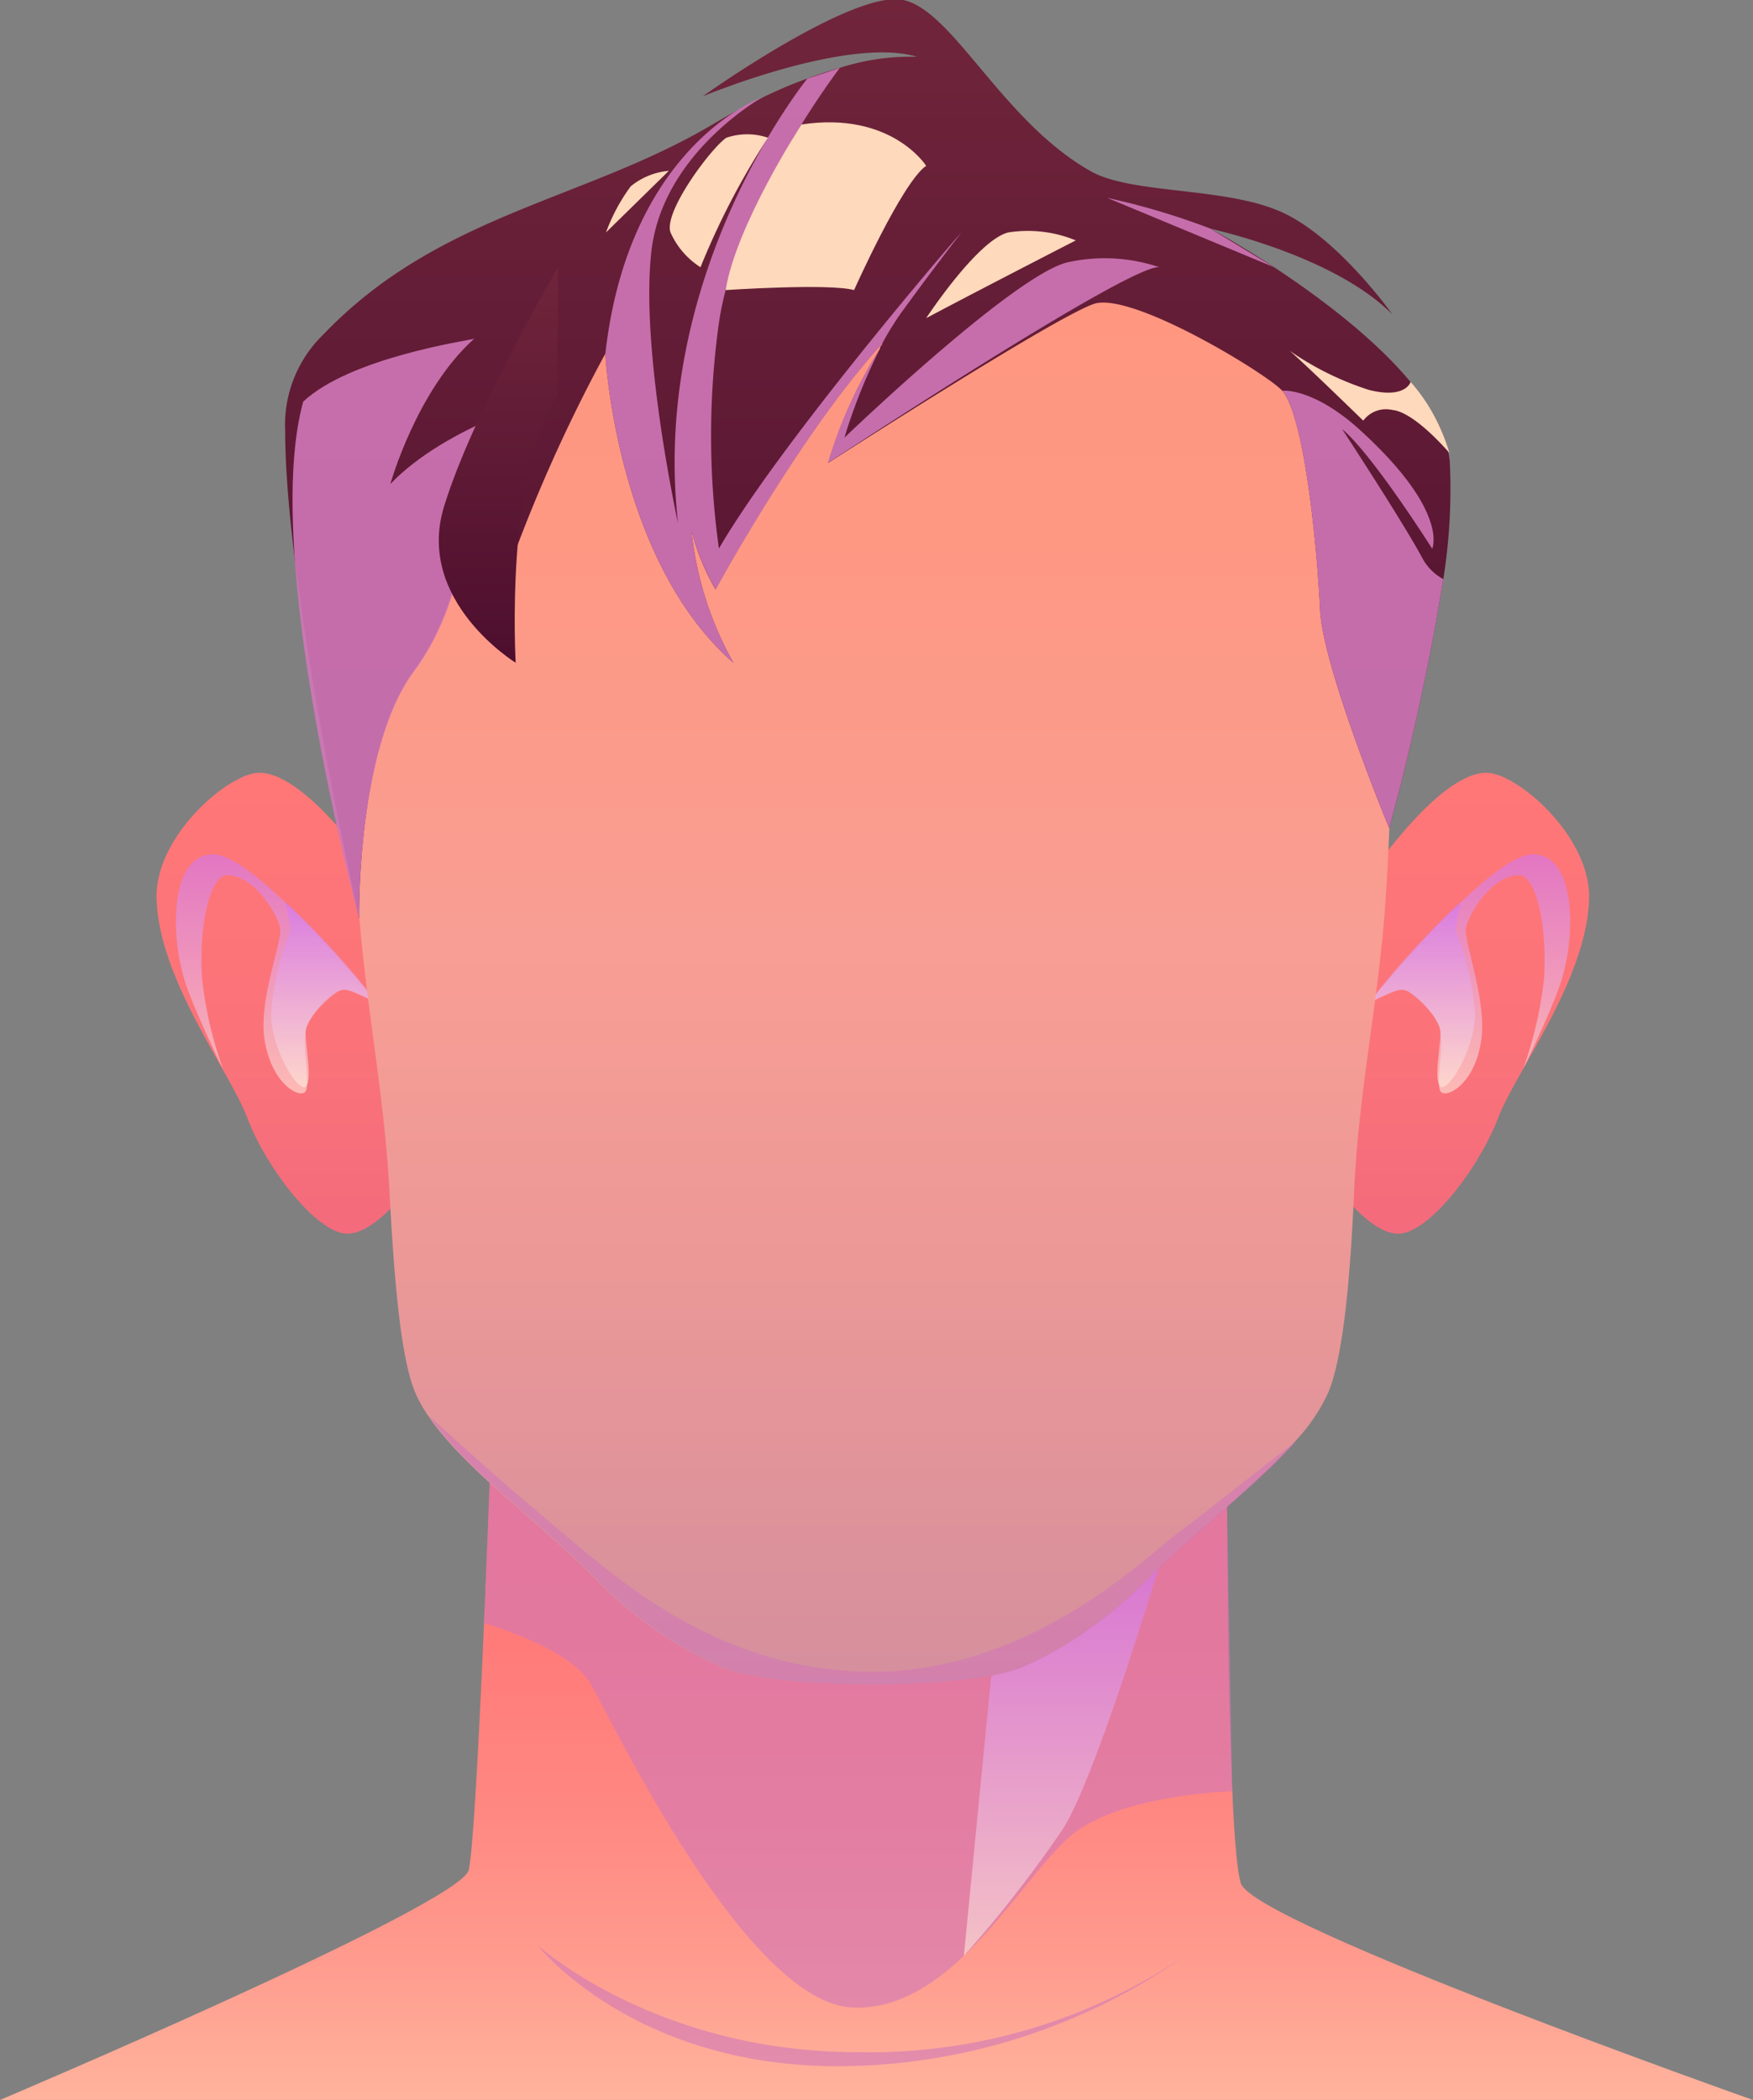 <svg viewBox="0 0 83.66 100.19" xmlns="http://www.w3.org/2000/svg" xmlns:xlink="http://www.w3.org/1999/xlink"><rect x="0" y="0" width="83.66" height="100.19" fill="#808080" stroke="none"/><linearGradient id="a" gradientUnits="userSpaceOnUse" x1="41.83" x2="41.83" y1="100.19" y2="70.73"><stop offset="0" stop-color="#ffb39d"/><stop offset=".23" stop-color="#ff9b8e"/><stop offset=".48" stop-color="#ff8781"/><stop offset=".74" stop-color="#ff7b7a"/><stop offset="1" stop-color="#f77"/></linearGradient><linearGradient id="b" gradientUnits="userSpaceOnUse" x1="50.66" x2="50.66" y1="93.31" y2="74.61"><stop offset="0" stop-color="#ffeadb"/><stop offset=".99" stop-color="#d177f4"/></linearGradient><linearGradient id="c" gradientUnits="userSpaceOnUse" x1="69.7" x2="69.7" y1="58.86" y2="36.87"><stop offset="0" stop-color="#f36b7c"/><stop offset=".42" stop-color="#fb7379"/><stop offset="1" stop-color="#f77"/></linearGradient><linearGradient id="d" x1="70.13" x2="70.13" xlink:href="#b" y1="52.16" y2="40.76"/><linearGradient id="e" x1="67.86" x2="67.86" xlink:href="#b" y1="51.87" y2="43.03"/><linearGradient id="f" gradientTransform="matrix(-1 0 0 1 61.57 0)" x1="47.96" x2="47.96" xlink:href="#c" y1="58.86" y2="36.87"/><linearGradient id="g" gradientTransform="matrix(-1 0 0 1 61.57 0)" x1="48.39" x2="48.39" xlink:href="#b" y1="52.16" y2="40.76"/><linearGradient id="h" gradientTransform="matrix(-1 0 0 1 61.57 0)" x1="46.12" x2="46.12" xlink:href="#b" y1="51.87" y2="43.03"/><linearGradient id="i" gradientUnits="userSpaceOnUse" x1="41.21" x2="41.21" y1="80.38" y2="10.21"><stop offset="0" stop-color="#d58f9d"/><stop offset=".28" stop-color="#eb9897"/><stop offset=".51" stop-color="#f99e94"/><stop offset=".57" stop-color="#fa9c8f"/><stop offset=".78" stop-color="#fe9883"/><stop offset="1" stop-color="#ff967f"/></linearGradient><linearGradient id="j" gradientUnits="userSpaceOnUse" x1="41.44" x2="41.44" y1="43.82"><stop offset="0" stop-color="#4d0e2e"/><stop offset="1" stop-color="#70253b"/></linearGradient><linearGradient id="k" x1="23.79" x2="23.79" xlink:href="#j" y1="31.62" y2="12.75"/><path d="m23.37 70.73s-.61 16.83-1 18.49-22.37 10.97-22.37 10.97h83.66s-23.8-8.4-24.44-10.33-.66-18-.66-18z" fill="url(#a)"/><path d="m23.1 77.44s4.12 1.16 5.12 2.94 7.41 15.18 12.47 15.4 8.34-6.92 10.9-8.56 7.22-1.76 7.22-1.76l-.25-13.56-35.19-1.17z" fill="#d177b8" opacity=".6"/><path d="m47.3 80-1.3 13.31a57.08 57.08 0 0 0 4.75-6.09c1.6-2.56 4.6-12.61 4.6-12.61z" fill="url(#b)" opacity=".6"/><path d="m25.64 92.79s5.6 5.12 15.31 5.12a26.93 26.93 0 0 0 15.6-4.6 28.86 28.86 0 0 1 -16.55 5.27c-9.86 0-14.36-5.79-14.36-5.79z" fill="#d177b8" opacity=".6"/><path d="m65.07 42.19s3.5-5.34 5.87-5.32c1.45 0 4.93 3 4.9 5.93-.06 3.88-3.49 8.29-4.35 10.55s-3.07 5.2-4.54 5.49-3.39-2.51-3.39-2.51.72-10.63 1.51-14.14z" fill="url(#c)"/><path d="m65.32 47.86s5.75-7.1 7.84-7.1 2.09 4 1.25 6.34c-.58 1.6-1.72 3.9-1.72 3.9a19 19 0 0 0 1-4.32c.16-2.85-.47-4.93-1.19-4.92-1.32 0-2.37 1.82-2.53 2.46s1 3.45.72 5.41-1.49 2.71-1.88 2.5.21-2.42-.15-3.21-1.39-1.92-2-1.67-1.34.61-1.34.61z" fill="url(#d)" opacity=".6"/><path d="m65.32 47.86s1.42-.85 1.85-.58 1.53 1.26 1.57 1.88-.34 2.38 0 2.68 1.6-1.68 1.66-3.43a13.46 13.46 0 0 0 -.93-4c0-.24.23-1.37.23-1.37a38.4 38.4 0 0 0 -4.38 4.82z" fill="url(#e)" opacity=".6"/><path d="m18.24 42.19s-3.5-5.34-5.87-5.32c-1.45 0-4.94 3-4.9 5.93.06 3.88 3.49 8.29 4.34 10.55s3.08 5.2 4.55 5.49 3.39-2.51 3.39-2.51-.75-10.63-1.51-14.14z" fill="url(#f)"/><path d="m18 47.86s-5.74-7.1-7.83-7.1-2.09 4-1.25 6.34c.58 1.6 1.72 3.9 1.72 3.9a19 19 0 0 1 -1-4.32c-.16-2.85.47-4.93 1.19-4.92 1.32 0 2.36 1.82 2.53 2.46s-1.05 3.45-.73 5.41 1.5 2.71 1.89 2.5-.21-2.42.15-3.21 1.39-1.92 2-1.67 1.33.61 1.33.61z" fill="url(#g)" opacity=".6"/><path d="m18 47.86s-1.41-.85-1.84-.58-1.53 1.26-1.57 1.88.34 2.38 0 2.68-1.6-1.68-1.66-3.43a13.46 13.46 0 0 1 .93-4c0-.24-.23-1.37-.23-1.37a37.77 37.77 0 0 1 4.37 4.82z" fill="url(#h)" opacity=".6"/><path d="m66 44.47c-.39 4.18-1.19 8.07-1.38 12.44s-.55 7.93-1.24 9.55a8.51 8.51 0 0 1 -1.53 2.26c-1.94 2.19-5 4.49-7.12 6.64a19.18 19.18 0 0 1 -2.39 2.08 17.73 17.73 0 0 1 -3.59 2.11c-2 .82-7.16.82-7.16.82s-5.17 0-7.16-.82a19.3 19.3 0 0 1 -6-4.2c-2.47-2.54-6.32-5.29-8-7.81a6.32 6.32 0 0 1 -.61-1.09c-.68-1.62-1-5.18-1.23-9.55s-1-8.26-1.38-12.44-2-19.53-.78-22.86 17-11.4 25.2-11.4c5.73 0 14.65 4.4 19.89 8.18 2.22 1.6 3.78 3.09 4.14 4.08 1.23 3.34.76 17.83.34 22.01z" fill="url(#i)"/><path d="m61.89 68.72c-1.94 2.19-5 4.49-7.12 6.64a19.18 19.18 0 0 1 -2.39 2.08 17.73 17.73 0 0 1 -3.59 2.11c-2 .82-7.16.82-7.16.82s-5.17 0-7.16-.82a19.3 19.3 0 0 1 -6-4.2c-2.47-2.54-6.32-5.29-8-7.81 0 0 2.8 2.6 5.76 5.07s7.88 7.15 15.44 7.15 13.16-5.6 14.33-6.46 5.73-4.46 5.89-4.58z" fill="#d177b8" opacity=".6"/><path d="m68.88 27.63a115.86 115.86 0 0 1 -2.58 11.88s-3.17-7.64-3.3-10.42-.72-9.2-1.81-10.45c-.66-.75-6.83-4.54-8.84-4.18-1.37.25-12.83 7.63-12.83 7.63a21.92 21.92 0 0 1 2.48-5.46v-.06a2.42 2.42 0 0 0 .14-.21l-.07.07c-3.89 4.26-7.92 11.69-7.92 11.69a10.7 10.7 0 0 1 -1.15-2.81 16.2 16.2 0 0 0 2 6.31c-5.62-4.91-6.11-14.75-6.11-14.75a74.84 74.84 0 0 0 -4.23 9.24c-.59-2.85 1.8-8.08 1.93-8.68v-.72s0 2.13 0 2.14c-.23.15-3.23 2-3.91 3.24s.05 5.91-3 10c-2.68 3.73-2.54 11.73-2.54 11.73s-3.53-15.63-3.53-23.26a6 6 0 0 1 1.84-4.62c5.49-5.73 12.45-6.38 18.55-10 .48-.28.93-.54 1.37-.77l1.05-.53a20.91 20.91 0 0 1 2.07-.88c.56-.21 1.08-.38 1.55-.51a11 11 0 0 1 3.73-.54c-3.32-1-10.24 1.89-10.24 1.89s7.18-5.12 9.58-4.6 4.76 5.85 9 8.2c2 1.08 6.43.71 9.1 1.94s5.24 4.86 5.24 4.86c-2.76-2.77-8.34-4-8.68-4.09l.11.06c.38.21 1.48.83 2.85 1.73 3.31 2.17 8.17 5.92 8.46 9.35a27.14 27.14 0 0 1 -.31 5.58z" fill="url(#j)"/><g fill="#d177b8"><path d="m33 25.31a16.2 16.2 0 0 0 2 6.31c-5.62-4.91-6.11-14.75-6.11-14.75.84-7.44 4.57-10.58 6.44-11.7a8 8 0 0 1 1.05-.53c-.32.19-4.76 2.8-5.29 7.33-.55 4.71 1.27 13 1.27 13-1.36-11.97 6.17-21.22 6.17-21.22l1.55-.51s-4.93 6.43-5.77 12.16a38.92 38.92 0 0 0 0 10.77c2.8-4.83 10.6-14 11.57-15.08-.33.43-1.54 2-2.92 3.9a14.52 14.52 0 0 0 -.88 1.44c-3.89 4.26-7.92 11.69-7.92 11.69a10.7 10.7 0 0 1 -1.16-2.81z" opacity=".9"/><path d="m55.33 12.75c-1.37-.19-15.82 9.34-15.82 9.34a21.92 21.92 0 0 1 2.49-5.46 26.24 26.24 0 0 0 -1.7 4.25c.25-.24 8.25-7.9 10.72-8.38a8.15 8.15 0 0 1 4.31.25z" opacity=".9"/><path d="m68.88 27.63a115.86 115.86 0 0 1 -2.58 11.88s-3.17-7.64-3.3-10.42-.72-9.2-1.81-10.45c0 0 1.53-.17 3.85 2 4.13 3.81 3.31 5.54 3.31 5.54s-2.83-4.48-4.3-5.71c0 0 2.91 4.44 3.82 6.14a2.47 2.47 0 0 0 1.01 1.02z" opacity=".9"/><path d="m57.75 10.9a34.32 34.32 0 0 0 -4.91-1.46l7.94 3.3z" opacity=".9"/><path d="m26.63 18.85c-.23.15-3.23 2-3.91 3.24s.05 5.91-3 10c-2.72 3.73-2.58 11.73-2.58 11.73s-4.7-17.3-2.67-24.66c2.26-2.11 7.87-2.91 8.16-3-2.75 2.46-4 6.93-4 6.93 2.7-2.81 7.69-4.16 8-4.24z" opacity=".9"/></g><path d="m26.63 12.75s-4.06 6.92-5.44 11.42 3.42 7.45 3.42 7.45-.53-9.15 2-12.77z" fill="url(#k)"/><path d="m61.54 16.73a14.24 14.24 0 0 0 3.78 1.87c1.77.45 2-.38 2-.38a8.79 8.79 0 0 1 1.85 3.39s-1.65-1.95-2.72-2.05a1.35 1.35 0 0 0 -1.39.51s-2.77-2.7-3.52-3.34z" fill="#ffd9bb"/><path d="m38.25 5.94s-3.11 4.77-3.62 7.9c0 0 4.93-.33 6.13 0 0 0 2.29-5.14 3.44-5.93 0 0-1.66-2.62-5.95-1.97z" fill="#ffd9bb"/><path d="m36.65 6.57a36.26 36.26 0 0 0 -3.22 6.18 3.8 3.8 0 0 1 -1.43-1.66c-.35-1 2-4.1 2.67-4.52a3.1 3.1 0 0 1 1.98 0z" fill="#ffd9bb"/><path d="m31.92 8.15-3 2.94a8.82 8.82 0 0 1 1.18-2.2 3.33 3.33 0 0 1 1.82-.74z" fill="#ffd9bb"/><path d="m44.2 15.18s2.45-3.73 3.92-4.09a6 6 0 0 1 3.22.38s-4.62 2.37-7.14 3.71z" fill="#ffd9bb"/></svg>